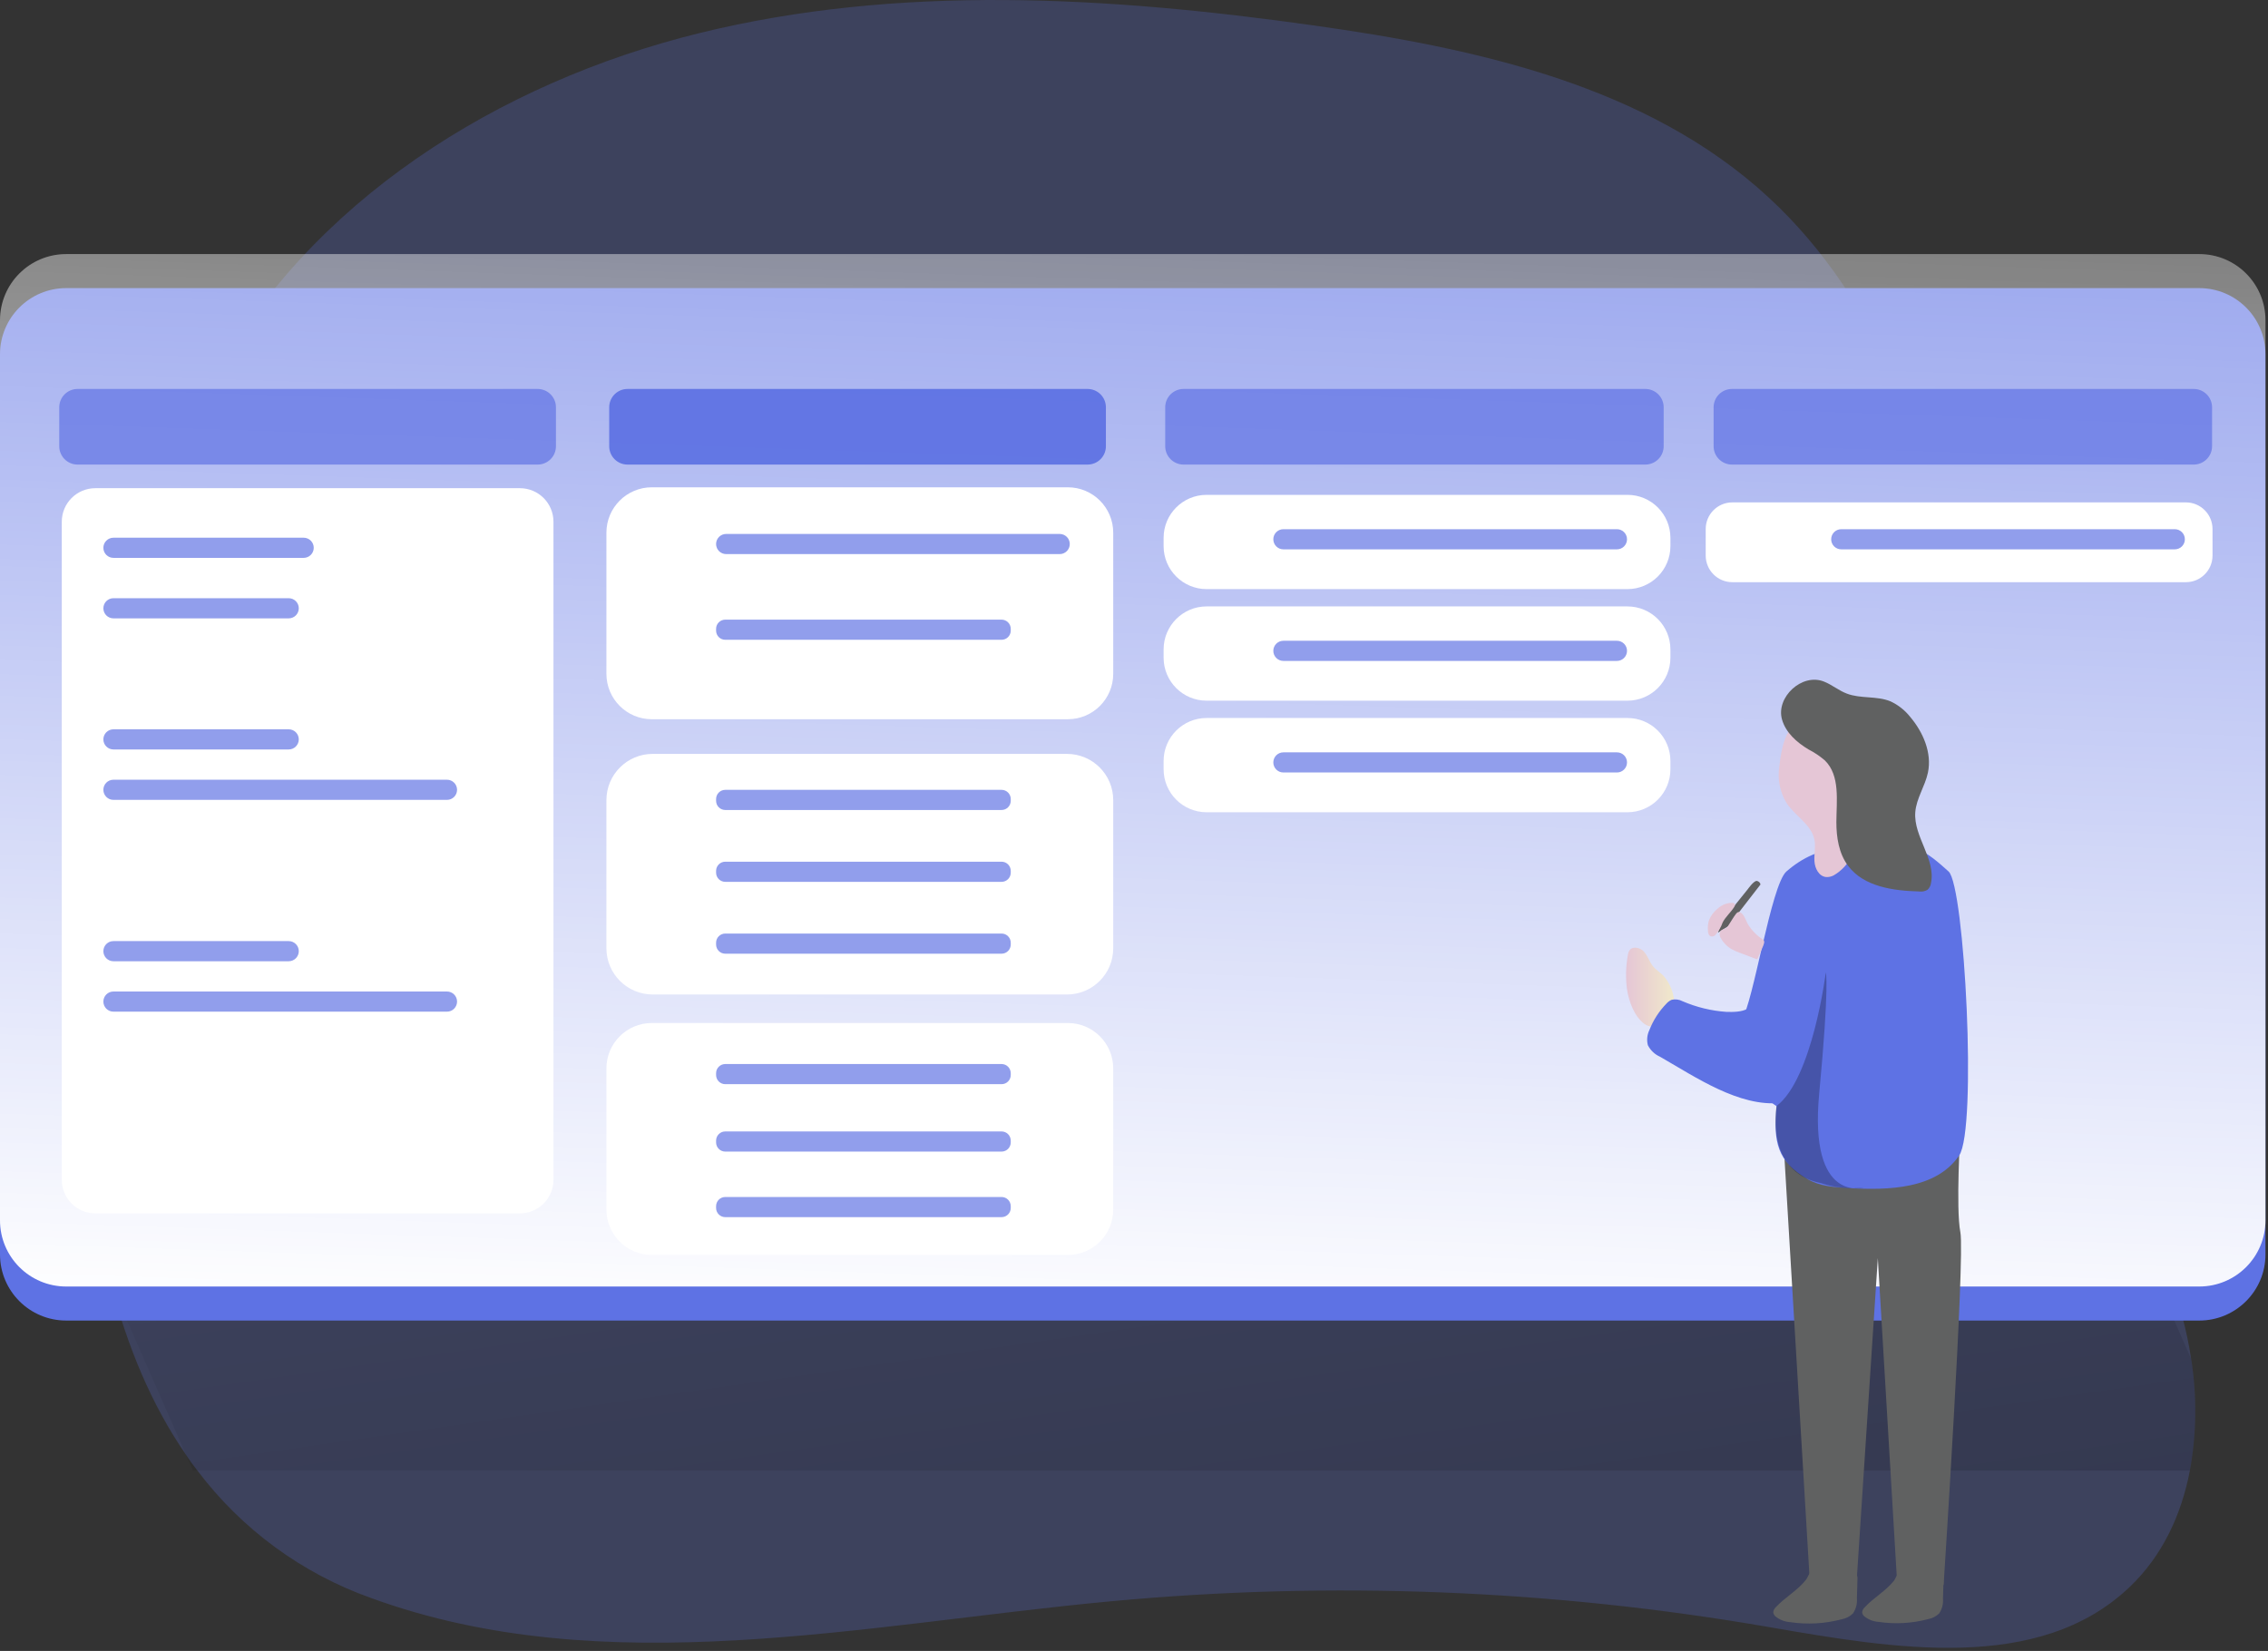 <svg width="511" height="372" viewBox="0 0 511 372" fill="none" xmlns="http://www.w3.org/2000/svg">
<rect x="0" y="0" width="511" height="372" fill="#333333" stroke="none"/>
<g clip-path="url(#clip0)">
<path opacity="0.24" d="M493.4 331.34C491.49 341.34 487.19 350.59 479.81 357.61C459.32 377.1 426.66 371.47 398.81 366.66C349.843 358.162 299.966 356.188 250.48 360.79C194.58 365.99 136.41 379.31 83.66 360.09C68.06 354.558 54.431 344.56 44.47 331.34C43.53 330.16 42.65 328.95 41.87 327.74C34.13 316.54 28.75 303.5 25.05 289.42C24.66 287.88 24.29 286.31 23.93 284.73C12.93 236.64 21.57 177.66 30.32 137.47C34.16 119.82 39.21 102.3 47.72 86.35C69.51 45.35 112.42 18.59 157.49 7.48C202.56 -3.63 249.92 -0.75 295.89 5.72C332.69 10.87 371.19 19.28 398.49 44.49C423.82 67.86 435.62 102.36 442.75 136.11C449.88 169.86 453.35 204.69 466.18 236.68C474.29 256.87 486.03 275.68 491.69 296.68C492.541 299.815 493.208 302.997 493.69 306.21C495.01 314.543 494.912 323.039 493.4 331.34V331.34Z" fill="#5E72E4"/>
<path opacity="0.26" d="M493.4 331.34H43.45L41.88 327.74L25.05 289.42L23.05 284.76H23.96L479.75 274.53L493.67 306.16C495.002 314.508 494.911 323.022 493.4 331.34V331.34Z" fill="url(#paint0_linear)"/>
<path d="M121.91 84.23H20.45C15.899 84.23 12.21 87.917 12.21 92.465C12.21 97.013 15.899 100.7 20.45 100.7H121.91C126.461 100.7 130.15 97.013 130.15 92.465C130.15 87.917 126.461 84.23 121.91 84.23Z" stroke="#5E72E4" stroke-width="0.68" stroke-miterlimit="10"/>
<path d="M243.34 84.23H141.88C137.329 84.23 133.64 87.917 133.64 92.465C133.64 97.013 137.329 100.7 141.88 100.7H243.34C247.891 100.7 251.58 97.013 251.58 92.465C251.58 87.917 247.891 84.23 243.34 84.23Z" stroke="#5E72E4" stroke-width="0.68" stroke-miterlimit="10"/>
<path d="M364.77 84.23H263.31C258.759 84.23 255.07 87.917 255.07 92.465C255.07 97.013 258.759 100.7 263.31 100.7H364.77C369.321 100.7 373.01 97.013 373.01 92.465C373.01 87.917 369.321 84.23 364.77 84.23Z" stroke="#5E72E4" stroke-width="0.68" stroke-miterlimit="10"/>
<path d="M486.2 84.23H384.74C380.189 84.23 376.5 87.917 376.5 92.465C376.5 97.013 380.189 100.7 384.74 100.7H486.2C490.751 100.7 494.44 97.013 494.44 92.465C494.44 87.917 490.751 84.23 486.2 84.23Z" stroke="#5E72E4" stroke-width="0.68" stroke-miterlimit="10"/>
<path d="M495.52 64.92H14.91C6.675 64.92 0 71.596 0 79.83V282.64C0 290.875 6.675 297.55 14.91 297.55H495.52C503.755 297.55 510.43 290.875 510.43 282.64V79.83C510.43 71.596 503.755 64.92 495.52 64.92Z" fill="#5E72E4"/>
<path d="M495.52 57.25H14.91C6.675 57.25 0 63.925 0 72.16V274.97C0 283.205 6.675 289.88 14.91 289.88H495.52C503.755 289.88 510.43 283.205 510.43 274.97V72.16C510.43 63.925 503.755 57.25 495.52 57.25Z" fill="url(#paint1_linear)"/>
<path opacity="0.26" d="M394.92 266.47C394.839 263.798 394.234 261.169 393.14 258.73C389.48 251.78 379.91 251.01 373.49 246.48C368.33 242.83 365.36 236.7 364.21 230.48C363.06 224.26 363.52 217.88 363.99 211.58C364.12 209.79 364.31 207.85 365.52 206.52C368.14 203.61 372.9 205.69 376.13 207.9L384.73 213.78C386.55 215.02 389.05 216.26 390.73 214.9C391.87 214 392.06 212.38 392.17 210.9L393.8 188.2C394.25 181.93 395.33 174.63 400.8 171.61C406.27 168.59 413.41 171.82 416.86 176.97C420.31 182.12 420.96 188.6 421.41 194.78C423.722 227.275 423.237 259.908 419.96 292.32C419.83 293.6 419.6 295.04 418.54 295.77C417.708 296.207 416.761 296.375 415.83 296.25C409.83 296.06 398.98 298.33 396.04 292.02C393.1 285.71 395.54 273.45 394.92 266.47Z" fill="url(#paint2_linear)"/>
<path d="M362.16 201.04L386.66 194.44L399.23 223.63L395.07 231.72L378.24 230.76L362.16 201.04Z" fill="url(#paint3_linear)"/>
<path d="M366.59 222.98C366.236 220.421 366.294 217.821 366.76 215.28C366.801 214.881 366.927 214.496 367.13 214.15C367.86 213.09 369.6 213.51 370.44 214.47C371.28 215.43 371.65 216.74 372.44 217.73C373.11 218.54 374.04 219.09 374.78 219.84C375.963 221.197 376.758 222.849 377.08 224.62C377.204 225.069 377.255 225.535 377.23 226C377.095 226.648 376.814 227.256 376.41 227.78C375.1 229.78 372.86 232.54 370.41 230.64C368.18 228.93 367.01 225.63 366.59 222.98Z" fill="url(#paint4_linear)"/>
<path opacity="0.68" d="M494.26 87.64H390.23C387.944 87.64 386.09 89.494 386.09 91.78V100.54C386.09 102.826 387.944 104.68 390.23 104.68H494.26C496.546 104.68 498.4 102.826 498.4 100.54V91.78C498.4 89.494 496.546 87.64 494.26 87.64Z" fill="#5E72E4"/>
<path d="M117.14 110H21.48C17.305 110 13.92 113.385 13.92 117.56V265.84C13.92 270.015 17.305 273.4 21.48 273.4H117.14C121.315 273.4 124.7 270.015 124.7 265.84V117.56C124.7 113.385 121.315 110 117.14 110Z" fill="white"/>
<path d="M240.59 109.8H146.86C141.21 109.8 136.63 114.38 136.63 120.03V151.83C136.63 157.48 141.21 162.06 146.86 162.06H240.59C246.24 162.06 250.82 157.48 250.82 151.83V120.03C250.82 114.38 246.24 109.8 240.59 109.8Z" fill="white"/>
<path d="M240.4 169.87H147.05C141.295 169.87 136.63 174.535 136.63 180.29V213.66C136.63 219.415 141.295 224.08 147.05 224.08H240.4C246.155 224.08 250.82 219.415 250.82 213.66V180.29C250.82 174.535 246.155 169.87 240.4 169.87Z" fill="white"/>
<path d="M240.59 230.51H146.86C141.21 230.51 136.63 235.09 136.63 240.74V272.54C136.63 278.19 141.21 282.77 146.86 282.77H240.59C246.24 282.77 250.82 278.19 250.82 272.54V240.74C250.82 235.09 246.24 230.51 240.59 230.51Z" fill="white"/>
<path d="M366.67 111.5H271.86C266.508 111.5 262.17 115.838 262.17 121.19V123.05C262.17 128.402 266.508 132.74 271.86 132.74H366.67C372.022 132.74 376.36 128.402 376.36 123.05V121.19C376.36 115.838 372.022 111.5 366.67 111.5Z" fill="white"/>
<path d="M492.5 113.2H390.31C386.996 113.2 384.31 115.886 384.31 119.2V125.18C384.31 128.494 386.996 131.18 390.31 131.18H492.5C495.814 131.18 498.5 128.494 498.5 125.18V119.2C498.5 115.886 495.814 113.2 492.5 113.2Z" fill="white"/>
<path opacity="0.68" d="M121.13 87.64H17.48C15.199 87.64 13.35 89.489 13.35 91.77V100.55C13.35 102.831 15.199 104.68 17.48 104.68H121.13C123.411 104.68 125.26 102.831 125.26 100.55V91.77C125.26 89.489 123.411 87.64 121.13 87.64Z" fill="#5E72E4"/>
<path opacity="0.93" d="M245.04 87.64H141.39C139.109 87.64 137.26 89.489 137.26 91.77V100.55C137.26 102.831 139.109 104.68 141.39 104.68H245.04C247.321 104.68 249.17 102.831 249.17 100.55V91.77C249.17 89.489 247.321 87.64 245.04 87.64Z" fill="#5E72E4"/>
<path opacity="0.68" d="M370.7 87.64H266.67C264.384 87.64 262.53 89.494 262.53 91.78V100.54C262.53 102.826 264.384 104.68 266.67 104.68H370.7C372.987 104.68 374.84 102.826 374.84 100.54V91.78C374.84 89.494 372.987 87.64 370.7 87.64Z" fill="#5E72E4"/>
<path opacity="0.26" d="M370.7 87.64H266.67C264.384 87.64 262.53 89.494 262.53 91.78V100.54C262.53 102.826 264.384 104.68 266.67 104.68H370.7C372.987 104.68 374.84 102.826 374.84 100.54V91.78C374.84 89.494 372.987 87.64 370.7 87.64Z" fill="url(#paint5_linear)"/>
<path opacity="0.26" d="M495.11 87.64H391.08C388.794 87.64 386.94 89.494 386.94 91.78V100.54C386.94 102.826 388.794 104.68 391.08 104.68H495.11C497.396 104.68 499.25 102.826 499.25 100.54V91.78C499.25 89.494 497.396 87.64 495.11 87.64Z" fill="url(#paint6_linear)"/>
<path opacity="0.26" d="M149.02 130.1C152.372 130.1 155.09 127.382 155.09 124.03C155.09 120.678 152.372 117.96 149.02 117.96C145.668 117.96 142.95 120.678 142.95 124.03C142.95 127.382 145.668 130.1 149.02 130.1Z" fill="url(#paint7_linear)"/>
<path opacity="0.26" d="M149.02 148.64C152.372 148.64 155.09 145.922 155.09 142.57C155.09 139.218 152.372 136.5 149.02 136.5C145.668 136.5 142.95 139.218 142.95 142.57C142.95 145.922 145.668 148.64 149.02 148.64Z" fill="url(#paint8_linear)"/>
<path opacity="0.68" d="M68.42 121.16H25.56C24.306 121.16 23.29 122.176 23.29 123.43C23.29 124.684 24.306 125.7 25.56 125.7H68.42C69.674 125.7 70.69 124.684 70.69 123.43C70.69 122.176 69.674 121.16 68.42 121.16Z" fill="#5E72E4"/>
<path opacity="0.68" d="M65.05 134.79H25.56C24.306 134.79 23.29 135.806 23.29 137.06C23.29 138.314 24.306 139.33 25.56 139.33H65.05C66.304 139.33 67.32 138.314 67.32 137.06C67.32 135.806 66.304 134.79 65.05 134.79Z" fill="#5E72E4"/>
<path opacity="0.68" d="M65.05 164.33H25.56C24.306 164.33 23.29 165.346 23.29 166.6C23.29 167.854 24.306 168.87 25.56 168.87H65.05C66.304 168.87 67.32 167.854 67.32 166.6C67.32 165.346 66.304 164.33 65.05 164.33Z" fill="#5E72E4"/>
<path opacity="0.68" d="M100.71 175.69H25.56C24.306 175.69 23.29 176.706 23.29 177.96C23.29 179.214 24.306 180.23 25.56 180.23H100.71C101.964 180.23 102.98 179.214 102.98 177.96C102.98 176.706 101.964 175.69 100.71 175.69Z" fill="#5E72E4"/>
<path opacity="0.68" d="M238.76 120.31H163.61C162.356 120.31 161.34 121.326 161.34 122.58C161.34 123.834 162.356 124.85 163.61 124.85H238.76C240.014 124.85 241.03 123.834 241.03 122.58C241.03 121.326 240.014 120.31 238.76 120.31Z" fill="#5E72E4"/>
<path opacity="0.26" d="M274.56 129.04C277.912 129.04 280.63 126.322 280.63 122.97C280.63 119.618 277.912 116.9 274.56 116.9C271.208 116.9 268.49 119.618 268.49 122.97C268.49 126.322 271.208 129.04 274.56 129.04Z" fill="url(#paint9_linear)"/>
<path opacity="0.68" d="M364.31 119.24H289.16C287.906 119.24 286.89 120.256 286.89 121.51C286.89 122.764 287.906 123.78 289.16 123.78H364.31C365.564 123.78 366.58 122.764 366.58 121.51C366.58 120.256 365.564 119.24 364.31 119.24Z" fill="#5E72E4"/>
<path opacity="0.26" d="M400.25 129.04C403.602 129.04 406.32 126.322 406.32 122.97C406.32 119.618 403.602 116.9 400.25 116.9C396.898 116.9 394.18 119.618 394.18 122.97C394.18 126.322 396.898 129.04 400.25 129.04Z" fill="url(#paint10_linear)"/>
<path opacity="0.68" d="M490 119.24H414.85C413.596 119.24 412.58 120.256 412.58 121.51C412.58 122.764 413.596 123.78 414.85 123.78H490C491.254 123.78 492.27 122.764 492.27 121.51C492.27 120.256 491.254 119.24 490 119.24Z" fill="#5E72E4"/>
<path d="M366.67 136.64H271.86C266.508 136.64 262.17 140.978 262.17 146.33V148.19C262.17 153.542 266.508 157.88 271.86 157.88H366.67C372.022 157.88 376.36 153.542 376.36 148.19V146.33C376.36 140.978 372.022 136.64 366.67 136.64Z" fill="white"/>
<path opacity="0.26" d="M274.56 154.18C277.912 154.18 280.63 151.462 280.63 148.11C280.63 144.758 277.912 142.04 274.56 142.04C271.208 142.04 268.49 144.758 268.49 148.11C268.49 151.462 271.208 154.18 274.56 154.18Z" fill="url(#paint11_linear)"/>
<path opacity="0.68" d="M364.31 144.38H289.16C287.906 144.38 286.89 145.396 286.89 146.65C286.89 147.904 287.906 148.92 289.16 148.92H364.31C365.564 148.92 366.58 147.904 366.58 146.65C366.58 145.396 365.564 144.38 364.31 144.38Z" fill="#5E72E4"/>
<path d="M366.67 161.78H271.86C266.508 161.78 262.17 166.118 262.17 171.47V173.33C262.17 178.682 266.508 183.02 271.86 183.02H366.67C372.022 183.02 376.36 178.682 376.36 173.33V171.47C376.36 166.118 372.022 161.78 366.67 161.78Z" fill="white"/>
<path opacity="0.26" d="M274.56 179.31C277.912 179.31 280.63 176.592 280.63 173.24C280.63 169.888 277.912 167.17 274.56 167.17C271.208 167.17 268.49 169.888 268.49 173.24C268.49 176.592 271.208 179.31 274.56 179.31Z" fill="url(#paint12_linear)"/>
<path opacity="0.68" d="M364.31 169.52H289.16C287.906 169.52 286.89 170.536 286.89 171.79C286.89 173.044 287.906 174.06 289.16 174.06H364.31C365.564 174.06 366.58 173.044 366.58 171.79C366.58 170.536 365.564 169.52 364.31 169.52Z" fill="#5E72E4"/>
<path opacity="0.68" d="M225.66 139.62H163.41C162.267 139.62 161.34 140.547 161.34 141.69V142.09C161.34 143.233 162.267 144.16 163.41 144.16H225.66C226.803 144.16 227.73 143.233 227.73 142.09V141.69C227.73 140.547 226.803 139.62 225.66 139.62Z" fill="#5E72E4"/>
<path opacity="0.26" d="M149.02 186.98C152.372 186.98 155.09 184.262 155.09 180.91C155.09 177.558 152.372 174.84 149.02 174.84C145.668 174.84 142.95 177.558 142.95 180.91C142.95 184.262 145.668 186.98 149.02 186.98Z" fill="url(#paint13_linear)"/>
<path opacity="0.68" d="M225.66 177.97H163.41C162.267 177.97 161.34 178.897 161.34 180.04V180.44C161.34 181.583 162.267 182.51 163.41 182.51H225.66C226.803 182.51 227.73 181.583 227.73 180.44V180.04C227.73 178.897 226.803 177.97 225.66 177.97Z" fill="#5E72E4"/>
<path opacity="0.26" d="M149.02 203.17C152.372 203.17 155.09 200.452 155.09 197.1C155.09 193.748 152.372 191.03 149.02 191.03C145.668 191.03 142.95 193.748 142.95 197.1C142.95 200.452 145.668 203.17 149.02 203.17Z" fill="url(#paint14_linear)"/>
<path opacity="0.68" d="M225.66 194.16H163.41C162.267 194.16 161.34 195.087 161.34 196.23V196.63C161.34 197.773 162.267 198.7 163.41 198.7H225.66C226.803 198.7 227.73 197.773 227.73 196.63V196.23C227.73 195.087 226.803 194.16 225.66 194.16Z" fill="#5E72E4"/>
<path opacity="0.26" d="M149.02 219.36C152.372 219.36 155.09 216.642 155.09 213.29C155.09 209.938 152.372 207.22 149.02 207.22C145.668 207.22 142.95 209.938 142.95 213.29C142.95 216.642 145.668 219.36 149.02 219.36Z" fill="url(#paint15_linear)"/>
<path opacity="0.68" d="M225.66 210.35H163.41C162.267 210.35 161.34 211.277 161.34 212.42V212.82C161.34 213.963 162.267 214.89 163.41 214.89H225.66C226.803 214.89 227.73 213.963 227.73 212.82V212.42C227.73 211.277 226.803 210.35 225.66 210.35Z" fill="#5E72E4"/>
<path opacity="0.26" d="M149.02 248.76C152.372 248.76 155.09 246.042 155.09 242.69C155.09 239.338 152.372 236.62 149.02 236.62C145.668 236.62 142.95 239.338 142.95 242.69C142.95 246.042 145.668 248.76 149.02 248.76Z" fill="url(#paint16_linear)"/>
<path opacity="0.68" d="M225.66 239.75H163.41C162.267 239.75 161.34 240.677 161.34 241.82V242.22C161.34 243.363 162.267 244.29 163.41 244.29H225.66C226.803 244.29 227.73 243.363 227.73 242.22V241.82C227.73 240.677 226.803 239.75 225.66 239.75Z" fill="#5E72E4"/>
<path opacity="0.26" d="M149.02 277.2C152.372 277.2 155.09 274.482 155.09 271.13C155.09 267.778 152.372 265.06 149.02 265.06C145.668 265.06 142.95 267.778 142.95 271.13C142.95 274.482 145.668 277.2 149.02 277.2Z" fill="url(#paint17_linear)"/>
<path opacity="0.68" d="M225.66 254.94H163.41C162.267 254.94 161.34 255.867 161.34 257.01V257.41C161.34 258.553 162.267 259.48 163.41 259.48H225.66C226.803 259.48 227.73 258.553 227.73 257.41V257.01C227.73 255.867 226.803 254.94 225.66 254.94Z" fill="#5E72E4"/>
<path opacity="0.68" d="M225.66 269.71H163.41C162.267 269.71 161.34 270.637 161.34 271.78V272.18C161.34 273.323 162.267 274.25 163.41 274.25H225.66C226.803 274.25 227.73 273.323 227.73 272.18V271.78C227.73 270.637 226.803 269.71 225.66 269.71Z" fill="#5E72E4"/>
<path opacity="0.68" d="M65.05 212.05H25.56C24.306 212.05 23.29 213.066 23.29 214.32C23.29 215.574 24.306 216.59 25.56 216.59H65.05C66.304 216.59 67.32 215.574 67.32 214.32C67.32 213.066 66.304 212.05 65.05 212.05Z" fill="#5E72E4"/>
<path opacity="0.68" d="M100.71 223.41H25.56C24.306 223.41 23.29 224.426 23.29 225.68C23.29 226.934 24.306 227.95 25.56 227.95H100.71C101.964 227.95 102.98 226.934 102.98 225.68C102.98 224.426 101.964 223.41 100.71 223.41Z" fill="#5E72E4"/>
<path d="M401.92 258.64L407.71 355.44L418.27 356.99L423.09 283.49L427.45 356.82L437.91 357.16C437.91 357.16 442.75 283.11 441.69 277.67C440.63 272.23 441.69 254.94 441.69 254.94L401.92 258.64Z" fill="#606161"/>
<path d="M400.27 249.24C395.16 246.14 390.21 232.99 392.41 229.8C395.06 225.97 399.01 199.41 402.5 196.36C405.99 193.31 410.41 191.12 415.01 191.29C420.43 191.49 426.43 188.95 431.49 191.01C434.34 192.17 436.72 194.28 439.03 196.36C442.66 199.61 445.49 254.36 441.42 260.36C436.21 267.97 425.49 268.22 416.42 267.7C413.29 267.52 410.03 267.3 407.29 265.7C400.39 261.71 399.53 257.3 400.27 249.24Z" fill="#5E72E4"/>
<path d="M400.88 172.81C400.466 175.613 401.038 178.473 402.5 180.9C404.45 183.9 408.15 185.77 408.81 189.23C409.12 190.81 408.71 192.45 408.81 194.06C408.91 195.67 409.81 197.47 411.46 197.62C412.04 197.648 412.616 197.52 413.13 197.25C414.924 196.212 416.363 194.658 417.26 192.79C420.26 187.54 422.2 181.39 421.26 175.39C420.32 169.39 416.09 163.71 410.2 162.25C402.94 160.45 401.52 167.11 400.88 172.81Z" fill="url(#paint18_linear)"/>
<path d="M401.5 162.11C402.33 165.06 404.82 167.27 407.45 168.85C408.776 169.53 410.017 170.362 411.15 171.33C414.63 174.74 413.78 180.38 413.75 185.24C413.75 188.69 414.31 192.3 416.37 195.06C419.9 199.8 426.54 200.71 432.44 200.87C433.074 200.954 433.718 200.824 434.27 200.5C434.703 200.118 434.983 199.592 435.06 199.02C436.22 193.59 431.11 188.52 431.53 183.02C431.76 179.89 433.74 177.15 434.38 174.08C435.31 169.63 433.31 164.99 430.38 161.53C429.201 160.04 427.691 158.845 425.97 158.04C422.88 156.75 419.25 157.48 416.12 156.29C414.3 155.61 412.77 154.29 410.97 153.58C406 151.58 400.09 157.11 401.5 162.11Z" fill="#606161"/>
<path d="M379.09 225.6C378.344 225.208 377.484 225.091 376.66 225.27C376.203 225.462 375.796 225.756 375.47 226.13C373.791 227.849 372.478 229.89 371.61 232.13C371.102 233.182 370.985 234.38 371.28 235.51C371.881 236.684 372.87 237.614 374.08 238.14C382.17 242.79 391.86 249.43 401.14 248.52C401.79 248.46 401.57 246.52 402.05 246.09C402.58 245.469 402.867 244.677 402.86 243.86C403.273 240.915 403.357 237.933 403.11 234.97C402.86 231.984 401.617 229.167 399.58 226.97C398.788 226.074 397.696 225.498 396.51 225.35C394.71 225.25 394.84 226.62 393.77 227.26C392.45 228.05 390.48 228.04 388.98 228C385.572 227.764 382.228 226.952 379.09 225.6V225.6Z" fill="#5E72E4"/>
<path opacity="0.26" d="M411.37 219.11C411.37 219.11 408.37 243.11 400.27 249.2C400.27 249.2 397.49 264.03 410.27 266.58C413.386 267.625 416.696 267.967 419.96 267.58C419.96 267.58 407.53 271.35 409.88 246.42C412.23 221.49 411.37 219.11 411.37 219.11Z" fill="url(#paint19_linear)"/>
<path d="M393.75 200.41L387.92 207.65L387.07 210.15L389.36 208.71L396.66 199.29C396.62 199.084 396.516 198.897 396.364 198.753C396.211 198.61 396.018 198.517 395.81 198.49C395.12 198.44 393.75 200.41 393.75 200.41Z" fill="#606161"/>
<path d="M388.25 203.88C387.731 204.143 387.252 204.48 386.83 204.88C386.031 205.558 385.412 206.424 385.03 207.4C384.806 208.159 384.735 208.954 384.82 209.74C384.82 210.24 385 210.83 385.48 210.99C385.658 211.03 385.844 211.023 386.019 210.97C386.194 210.918 386.353 210.821 386.48 210.69C387.21 209.86 387.771 208.895 388.13 207.85C388.8 206.55 389.93 205.62 390.7 204.41C391.69 202.89 389.03 203.48 388.25 203.88Z" fill="url(#paint20_linear)"/>
<path d="M393.04 206.61C393.33 207.14 393.53 207.72 393.82 208.25C394.666 209.618 395.803 210.782 397.15 211.66C397.258 211.725 397.351 211.814 397.42 211.92C397.507 212.09 397.525 212.287 397.47 212.47C397.389 212.816 397.268 213.152 397.11 213.47L396.01 215.97C396.002 215.998 395.989 216.025 395.97 216.047C395.95 216.07 395.927 216.088 395.9 216.1C395.845 216.119 395.785 216.119 395.73 216.1L391.92 214.66C391.358 214.457 390.81 214.216 390.28 213.94C389.226 213.364 388.353 212.505 387.76 211.46C387.586 211.233 387.478 210.962 387.45 210.678C387.421 210.393 387.474 210.106 387.6 209.85C387.94 209.38 388.6 209.36 389.08 208.97C389.218 208.838 389.336 208.686 389.43 208.52C390.01 207.64 390.54 206.67 391.19 205.84C391.84 205.01 392.64 205.86 393.04 206.61Z" fill="url(#paint21_linear)"/>
<path d="M400.13 362.11C399.954 362.263 399.81 362.45 399.707 362.659C399.604 362.869 399.544 363.097 399.53 363.33C399.587 363.671 399.76 363.982 400.02 364.21C400.953 364.97 402.099 365.421 403.3 365.5C407.186 366.084 411.151 365.866 414.95 364.86C415.904 364.687 416.784 364.234 417.48 363.56C418.169 362.544 418.486 361.322 418.38 360.1L418.5 355.89C418.541 355.553 418.503 355.21 418.39 354.89C418.07 354.12 417.08 353.89 416.25 353.89C414.254 353.738 412.25 353.701 410.25 353.78C409.54 353.78 408.63 353.67 408.07 354.12C407.51 354.57 407.31 355.44 406.94 355.91C405.02 358.38 402.21 359.87 400.13 362.11Z" fill="#606161"/>
<path d="M420.14 362.16C419.967 362.306 419.826 362.486 419.727 362.689C419.627 362.892 419.57 363.114 419.56 363.34C419.608 363.668 419.775 363.967 420.03 364.18C420.93 364.919 422.038 365.36 423.2 365.44C426.953 366.001 430.781 365.79 434.45 364.82C435.373 364.65 436.225 364.212 436.9 363.56C437.563 362.579 437.87 361.4 437.77 360.22L437.89 356.15C437.92 355.836 437.882 355.519 437.78 355.22C437.47 354.47 436.52 354.29 435.72 354.22C433.79 354.078 431.854 354.042 429.92 354.11C429.24 354.11 428.36 354.02 427.82 354.45C427.28 354.88 427.08 355.72 426.72 356.18C424.86 358.52 422.15 359.97 420.14 362.16Z" fill="#606161"/>
</g>
<defs>
<linearGradient id="paint0_linear" x1="248.62" y1="227.74" x2="289.26" y2="510.78" gradientUnits="userSpaceOnUse">
<stop stop-color="#010101" stop-opacity="0"/>
<stop offset="0.95" stop-color="#010101"/>
</linearGradient>
<linearGradient id="paint1_linear" x1="264.87" y1="-110.97" x2="250.1" y2="324.19" gradientUnits="userSpaceOnUse">
<stop stop-color="white" stop-opacity="0"/>
<stop offset="0.95" stop-color="white"/>
</linearGradient>
<linearGradient id="paint2_linear" x1="20824.8" y1="28355.5" x2="35536.9" y2="31244.9" gradientUnits="userSpaceOnUse">
<stop stop-color="#010101" stop-opacity="0"/>
<stop offset="0.95" stop-color="#010101"/>
</linearGradient>
<linearGradient id="paint3_linear" x1="14527" y1="6549.19" x2="14444.9" y2="8959.68" gradientUnits="userSpaceOnUse">
<stop stop-color="white" stop-opacity="0"/>
<stop offset="0.95" stop-color="white"/>
</linearGradient>
<linearGradient id="paint4_linear" x1="366.36" y1="222.4" x2="377.26" y2="222.4" gradientUnits="userSpaceOnUse">
<stop stop-color="#E5C6D6"/>
<stop offset="0.42" stop-color="#EAD4D0"/>
<stop offset="1" stop-color="#F0E9CB"/>
</linearGradient>
<linearGradient id="paint5_linear" x1="36015.3" y1="1329.86" x2="36019.7" y2="3305.04" gradientUnits="userSpaceOnUse">
<stop stop-color="#010101" stop-opacity="0"/>
<stop offset="0.95" stop-color="#010101"/>
</linearGradient>
<linearGradient id="paint6_linear" x1="50058.3" y1="769.581" x2="50062.7" y2="2744.76" gradientUnits="userSpaceOnUse">
<stop stop-color="#010101" stop-opacity="0"/>
<stop offset="0.95" stop-color="#010101"/>
</linearGradient>
<linearGradient id="paint7_linear" x1="1930.93" y1="1132.99" x2="1992.96" y2="2576.07" gradientUnits="userSpaceOnUse">
<stop stop-color="#010101" stop-opacity="0"/>
<stop offset="0.95" stop-color="#010101"/>
</linearGradient>
<linearGradient id="paint8_linear" x1="1921.22" y1="1151.89" x2="1983.37" y2="2595.09" gradientUnits="userSpaceOnUse">
<stop stop-color="#010101" stop-opacity="0"/>
<stop offset="0.95" stop-color="#010101"/>
</linearGradient>
<linearGradient id="paint9_linear" x1="3580.65" y1="1119.06" x2="3642.69" y2="2562.14" gradientUnits="userSpaceOnUse">
<stop stop-color="#010101" stop-opacity="0"/>
<stop offset="0.95" stop-color="#010101"/>
</linearGradient>
<linearGradient id="paint10_linear" x1="5232.22" y1="1119.06" x2="5294.25" y2="2562.14" gradientUnits="userSpaceOnUse">
<stop stop-color="#010101" stop-opacity="0"/>
<stop offset="0.95" stop-color="#010101"/>
</linearGradient>
<linearGradient id="paint11_linear" x1="3580.65" y1="1449.28" x2="3642.69" y2="2892.48" gradientUnits="userSpaceOnUse">
<stop stop-color="#010101" stop-opacity="0"/>
<stop offset="0.95" stop-color="#010101"/>
</linearGradient>
<linearGradient id="paint12_linear" x1="3580.65" y1="1779.6" x2="3642.69" y2="3222.69" gradientUnits="userSpaceOnUse">
<stop stop-color="#010101" stop-opacity="0"/>
<stop offset="0.95" stop-color="#010101"/>
</linearGradient>
<linearGradient id="paint13_linear" x1="1921.22" y1="1655.8" x2="1983.37" y2="3098.88" gradientUnits="userSpaceOnUse">
<stop stop-color="#010101" stop-opacity="0"/>
<stop offset="0.95" stop-color="#010101"/>
</linearGradient>
<linearGradient id="paint14_linear" x1="1921.22" y1="1868.54" x2="1983.37" y2="3311.62" gradientUnits="userSpaceOnUse">
<stop stop-color="#010101" stop-opacity="0"/>
<stop offset="0.95" stop-color="#010101"/>
</linearGradient>
<linearGradient id="paint15_linear" x1="1921.22" y1="2081.27" x2="1983.37" y2="3524.35" gradientUnits="userSpaceOnUse">
<stop stop-color="#010101" stop-opacity="0"/>
<stop offset="0.95" stop-color="#010101"/>
</linearGradient>
<linearGradient id="paint16_linear" x1="1921.22" y1="2467.59" x2="1983.37" y2="3910.67" gradientUnits="userSpaceOnUse">
<stop stop-color="#010101" stop-opacity="0"/>
<stop offset="0.95" stop-color="#010101"/>
</linearGradient>
<linearGradient id="paint17_linear" x1="1921.22" y1="2841.29" x2="1983.37" y2="4284.38" gradientUnits="userSpaceOnUse">
<stop stop-color="#010101" stop-opacity="0"/>
<stop offset="0.95" stop-color="#010101"/>
</linearGradient>
<linearGradient id="paint18_linear" x1="9580.91" y1="7243.3" x2="10003.5" y2="7207.22" gradientUnits="userSpaceOnUse">
<stop stop-color="#E5C6D6"/>
<stop offset="0.42" stop-color="#EAD4D0"/>
<stop offset="1" stop-color="#F0E9CB"/>
</linearGradient>
<linearGradient id="paint19_linear" x1="9001.71" y1="13786.8" x2="7529.37" y2="13108.3" gradientUnits="userSpaceOnUse">
<stop stop-color="#010101" stop-opacity="0"/>
<stop offset="0.95" stop-color="#010101"/>
</linearGradient>
<linearGradient id="paint20_linear" x1="2782.92" y1="1912.36" x2="2820.46" y2="1912.36" gradientUnits="userSpaceOnUse">
<stop stop-color="#E5C6D6"/>
<stop offset="0.42" stop-color="#EAD4D0"/>
<stop offset="1" stop-color="#F0E9CB"/>
</linearGradient>
<linearGradient id="paint21_linear" x1="4347.47" y1="2632.94" x2="4448.77" y2="2632.94" gradientUnits="userSpaceOnUse">
<stop stop-color="#E5C6D6"/>
<stop offset="0.42" stop-color="#EAD4D0"/>
<stop offset="1" stop-color="#F0E9CB"/>
</linearGradient>
<clipPath id="clip0">
<rect width="510.43" height="371.3" fill="white"/>
</clipPath>
</defs>
</svg>
